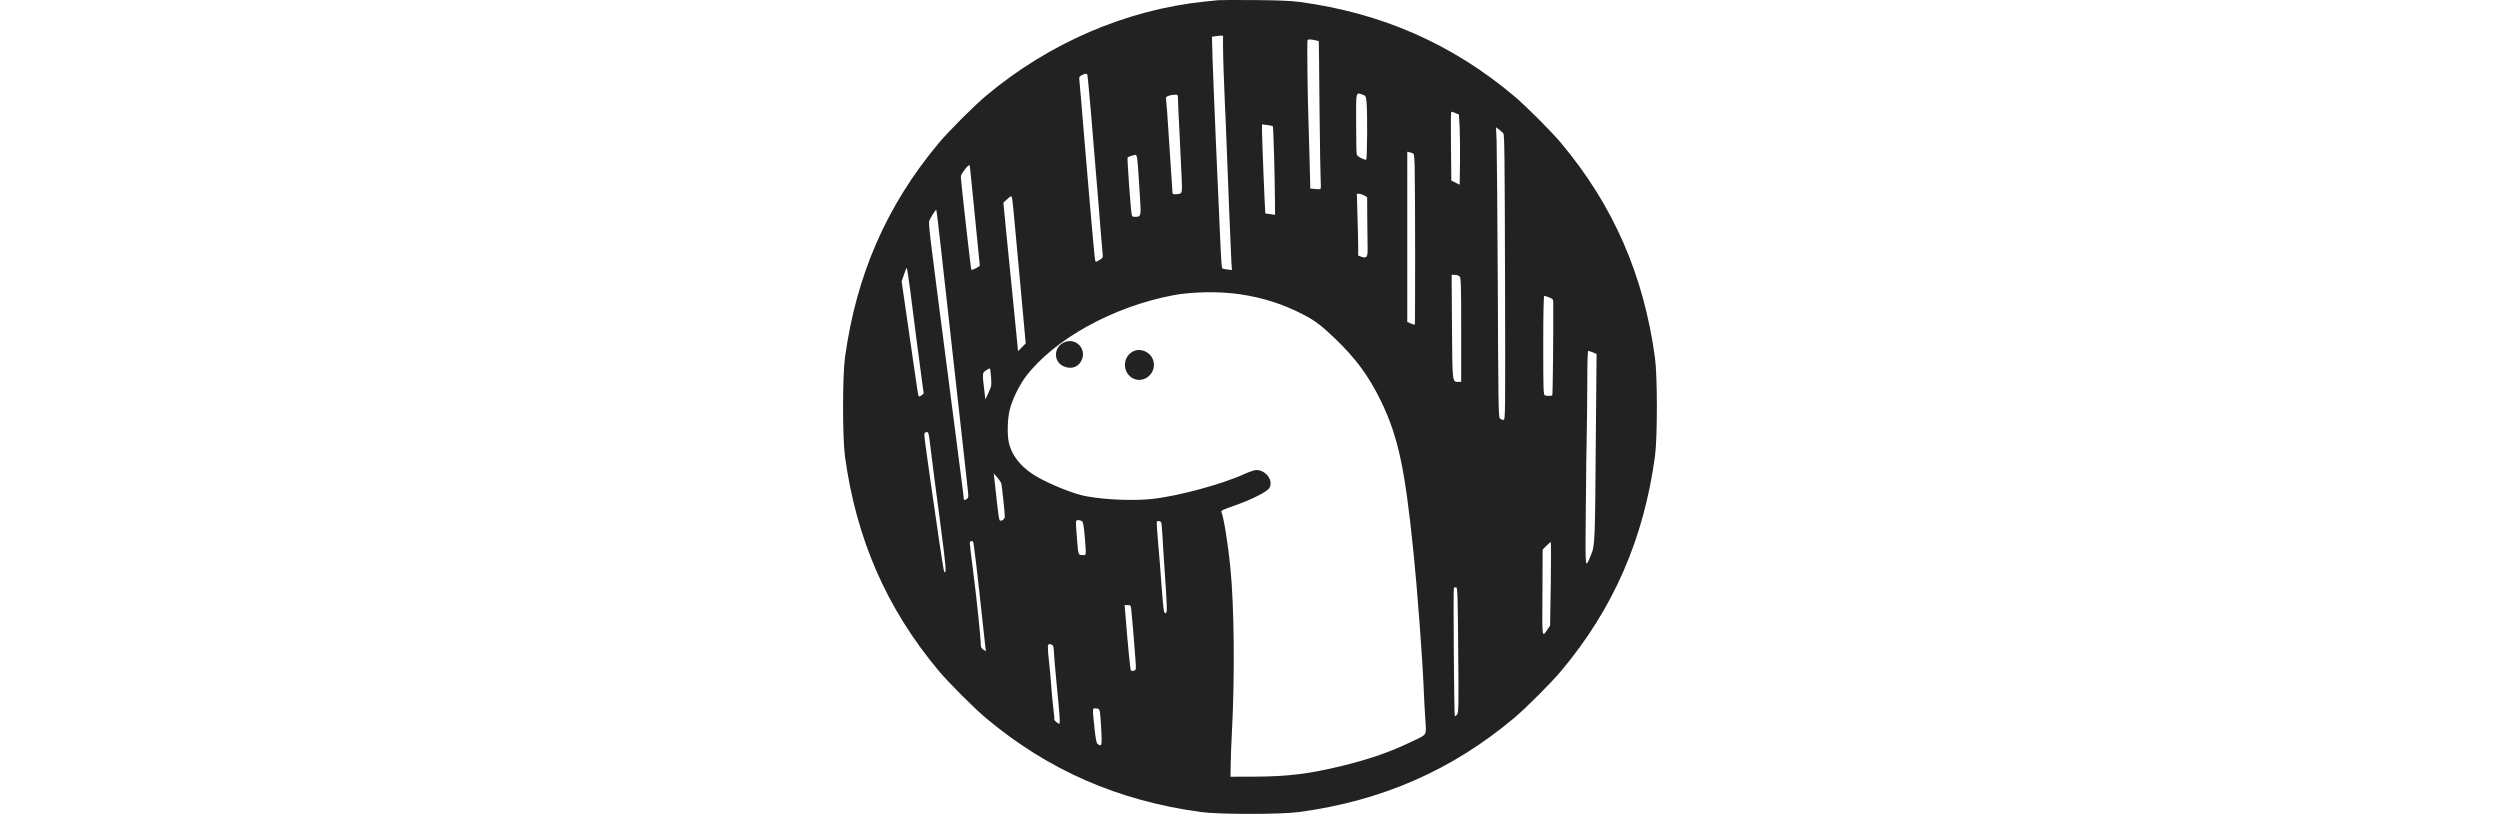 <?xml version="1.0" encoding="utf-8"?><svg height="2.5em" version="1.1" id="Layer_1" xmlns="http://www.w3.org/2000/svg" xmlns:xlink="http://www.w3.org/1999/xlink" x="0px" y="0px" viewBox="0 0 122.87 122.88" style="enable-background:new 0 0 122.87 122.88" xml:space="preserve"><style type="text/css">.st0{fill:#222222;}</style><g><path class="st0" d="M56.6,0.03c-0.29,0.03-1.21,0.14-2.04,0.21C42.74,1.48,31.11,6.48,21.62,14.43c-1.75,1.45-5.74,5.44-7.19,7.19 C6.57,31.01,1.98,41.54,0.28,54.01c-0.38,2.77-0.38,12.1,0,14.87c1.69,12.47,6.29,23,14.14,32.38c1.45,1.75,5.44,5.74,7.19,7.19 C31,116.31,41.54,120.9,54,122.6c2.77,0.38,12.1,0.38,14.87,0c12.47-1.69,23-6.29,32.38-14.14c1.75-1.45,5.74-5.44,7.19-7.19 c7.86-9.38,12.45-19.92,14.14-32.38c0.38-2.77,0.38-12.1,0-14.87c-1.69-12.47-6.29-23-14.14-32.38c-1.45-1.75-5.44-5.74-7.19-7.19 C91.9,6.6,81.26,1.95,68.96,0.3c-1.33-0.18-3.26-0.26-6.85-0.29C59.38-0.01,56.89,0,56.6,0.03L56.6,0.03z M57.36,6.56 c0,1.77,0.12,5.61,0.29,9.25c0.09,1.78,0.2,4.34,0.24,5.67c0.17,4.71,0.67,17.09,0.74,18.19l0.08,1.1l-0.68-0.08 c-0.38-0.03-0.73-0.12-0.79-0.17c-0.05-0.06-0.15-1.1-0.21-2.33c-0.27-5.38-1.16-26.25-1.25-29.3l-0.09-3.35l0.42-0.06 c0.23-0.03,0.6-0.08,0.85-0.09l0.41-0.01L57.36,6.56L57.36,6.56L57.36,6.56z M71.82,6.2c0.02,0.02,0.06,4.58,0.11,10.14 c0.06,5.58,0.14,10.58,0.18,11.12c0.05,0.56,0.03,1.04-0.05,1.07c-0.06,0.05-0.44,0.05-0.82,0l-0.7-0.06l-0.11-4.4 c-0.06-2.43-0.14-5.12-0.17-6c-0.12-2.67-0.23-11.76-0.14-11.98C70.2,5.93,70.37,5.91,71,6.02C71.44,6.11,71.8,6.18,71.82,6.2 L71.82,6.2L71.82,6.2z M36.87,11.26c0.09,0.14,0.8,8.46,1.68,19.36c0.29,3.7,0.57,7.09,0.62,7.51c0.08,0.77,0.06,0.8-0.42,1.1 c-0.27,0.17-0.54,0.3-0.6,0.3c-0.05,0-0.14-0.39-0.18-0.88c-0.21-1.96-1.03-11.45-1.6-18.31c-0.33-4.03-0.63-7.65-0.68-8.04 c-0.08-0.67-0.06-0.73,0.33-0.94C36.49,11.11,36.76,11.06,36.87,11.26L36.87,11.26L36.87,11.26z M78.47,14.3 c0.42,0.15,0.47,0.23,0.56,1.09c0.15,1.51,0.11,8.73-0.06,8.73c-0.44,0-1.35-0.51-1.42-0.8c-0.05-0.18-0.09-2.33-0.09-4.76 C77.45,13.65,77.39,13.93,78.47,14.3L78.47,14.3z M50.56,15.01c0,0.41,0.11,2.66,0.23,5.03c0.12,2.37,0.26,5.38,0.32,6.68 c0.11,2.63,0.14,2.54-0.88,2.6c-0.5,0.02-0.5,0.02-0.53-0.74c-0.03-0.42-0.11-1.74-0.2-2.95c-0.08-1.21-0.26-3.82-0.38-5.82 c-0.12-1.99-0.27-3.97-0.32-4.4c-0.09-0.76-0.08-0.79,0.33-0.94c0.24-0.09,0.67-0.17,0.94-0.17C50.56,14.3,50.56,14.3,50.56,15.01 L50.56,15.01L50.56,15.01z M92.47,17.08l0.51,0.21l0.11,2.02c0.05,1.1,0.08,3.49,0.05,5.29l-0.05,3.29l-0.63-0.32l-0.63-0.3 l-0.05-5.02c-0.03-2.77-0.02-5.11,0.02-5.21C91.85,16.82,91.85,16.82,92.47,17.08L92.47,17.08L92.47,17.08z M64.88,19.06 c0.09,0.09,0.3,7.42,0.32,11.14l0.02,2.24l-0.71-0.11c-0.41-0.05-0.74-0.09-0.76-0.11c-0.05-0.03-0.5-11.23-0.5-12.32v-1.12 l0.77,0.09C64.46,18.94,64.84,19.01,64.88,19.06L64.88,19.06L64.88,19.06z M99.68,20.13c0.18,0.21,0.21,3.52,0.26,21.77 c0.05,20.96,0.05,21.5-0.23,21.5c-0.17,0-0.39-0.09-0.53-0.2c-0.23-0.17-0.26-1.99-0.33-19.9c-0.06-10.85-0.14-20.7-0.18-21.9 l-0.09-2.18l0.44,0.32C99.27,19.74,99.56,19.99,99.68,20.13L99.68,20.13L99.68,20.13z M86.13,23.23c0.08,0.06,0.15,0.92,0.17,1.9 c0.08,3.34,0.09,23.81,0.02,23.88c-0.03,0.03-0.3-0.05-0.6-0.17l-0.54-0.23l0-25.7L85.58,23C85.81,23.06,86.05,23.15,86.13,23.23 L86.13,23.23L86.13,23.23z M44.42,24.07c0.05,0.41,0.12,1.33,0.17,2.09c0.05,0.74,0.15,2.43,0.24,3.75 c0.18,2.66,0.15,2.83-0.71,2.83c-0.45,0-0.51-0.05-0.57-0.5c-0.15-0.89-0.68-8.33-0.6-8.45c0.08-0.11,0.86-0.38,1.22-0.41 C44.26,23.36,44.38,23.68,44.42,24.07L44.42,24.07z M19.43,27.93c0.17,1.6,0.5,4.96,0.74,7.45c0.26,2.49,0.47,4.61,0.47,4.7 c0,0.18-1.16,0.76-1.28,0.63c-0.08-0.08-1.59-13.45-1.59-14.05c0-0.36,1.16-1.89,1.31-1.72C19.13,24.96,19.28,26.31,19.43,27.93 L19.43,27.93z M78.68,29.51l0.44,0.26l0.02,3.26c0.01,1.78,0.05,3.78,0.05,4.43c0.03,1.36-0.14,1.59-0.95,1.3l-0.47-0.17v-1.3 c0-0.73-0.05-2.83-0.11-4.68l-0.09-3.35h0.35C78.09,29.26,78.44,29.38,78.68,29.51L78.68,29.51L78.68,29.51z M26.06,35.38 c0.27,2.9,0.71,7.8,1,10.88l0.51,5.59l-0.59,0.59l-0.57,0.59l-0.11-1.19c-0.06-0.67-0.36-3.75-0.68-6.86 c-0.32-3.11-0.77-7.63-1-10.03l-0.42-4.35l0.59-0.54c0.53-0.5,0.59-0.51,0.7-0.24C25.55,29.95,25.81,32.46,26.06,35.38L26.06,35.38 L26.06,35.38z M14.74,37.2c0.33,2.98,1.21,10.89,1.96,17.59c0.76,6.69,1.47,13.15,1.6,14.36c0.12,1.21,0.33,3.04,0.45,4.08 c0.21,1.77,0.21,1.89-0.03,2.07c-0.36,0.27-0.51,0.24-0.51-0.08c0-0.14-0.14-1.28-0.3-2.52c-0.27-2.07-0.73-5.58-1.74-13.45 c-0.21-1.59-0.62-4.74-0.91-7.03c-0.3-2.28-0.74-5.68-0.98-7.56c-0.24-1.87-0.65-5.08-0.91-7.15c-0.27-2.05-0.44-3.88-0.39-4.08 c0.11-0.41,1-1.83,1.09-1.74C14.11,31.75,14.41,34.21,14.74,37.2L14.74,37.2L14.74,37.2z M10.12,43.72 c0.23,1.81,0.65,5.12,0.94,7.37c0.29,2.24,0.65,5.03,0.82,6.2l0.29,2.12l-0.32,0.27c-0.18,0.15-0.36,0.21-0.42,0.15 c-0.06-0.06-0.18-0.67-0.27-1.33c-0.09-0.67-0.65-4.55-1.25-8.61l-1.07-7.4l0.35-1.03c0.18-0.56,0.38-1.01,0.42-1.01 C9.65,40.44,9.88,41.92,10.12,43.72L10.12,43.72L10.12,43.72z M93.08,41.74c0.21,0.21,0.24,1.15,0.24,8.08v7.84H92.9 c-0.92,0-0.91,0.23-0.97-8.36l-0.05-7.81h0.48C92.63,41.5,92.96,41.6,93.08,41.74L93.08,41.74z M60,44.44 c3.41,0.51,6.39,1.47,9.34,2.98c1.9,0.98,2.81,1.66,4.93,3.69c3.14,3.01,5.08,5.64,6.89,9.35c2.64,5.41,3.67,10.2,4.97,23.04 c0.59,5.76,1.36,16.2,1.53,20.48c0.05,1.24,0.15,3.28,0.24,4.53c0.17,2.66,0.36,2.3-1.98,3.43c-3.25,1.57-6.38,2.66-10.5,3.67 c-5.05,1.24-8.31,1.63-13.3,1.65l-3.63,0.01l0.03-1.74c0-0.95,0.09-3.17,0.18-4.91c0.45-8.42,0.36-19.04-0.23-24.93 c-0.33-3.38-0.98-7.49-1.35-8.4c-0.08-0.2,0.27-0.36,1.77-0.88c2.74-0.95,5.11-2.15,5.47-2.73c0.65-1.12-0.51-2.72-1.99-2.72 c-0.26,0-1.03,0.27-1.74,0.59c-3.39,1.56-10.17,3.39-14.08,3.79c-2.7,0.29-6.91,0.12-9.82-0.41c-1.59-0.29-4.43-1.36-6.8-2.58 c-2.73-1.42-4.41-3.31-4.91-5.55c-0.27-1.21-0.2-3.63,0.15-4.99c0.38-1.5,1.44-3.67,2.4-4.94c4.31-5.67,13.19-10.58,22.3-12.3 C52.78,44.03,56.89,43.97,60,44.44L60,44.44L60,44.44z M106.62,44.91c0.54,0.23,0.6,0.29,0.6,0.8c0.03,4.13-0.06,13.55-0.14,13.95 c-0.02,0.14-0.8,0.15-1.13,0.03c-0.21-0.08-0.24-0.89-0.24-7.56c0-4.77,0.06-7.46,0.15-7.46 C105.94,44.67,106.29,44.77,106.62,44.91L106.62,44.91z M113.22,53.21l0.54,0.23l-0.11,12.51c-0.12,15.94-0.14,16.41-0.71,17.79 c-0.94,2.25-0.89,2.7-0.8-7.18c0.03-4.94,0.11-9.94,0.14-11.11c0.03-1.16,0.06-4.44,0.08-7.3c0-3.45,0.05-5.17,0.15-5.17 C112.6,52.98,112.92,53.09,113.22,53.21L113.22,53.21z M22.34,56.97c0.09,1.22,0.06,1.35-0.38,2.31l-0.48,1.03L21.3,58.8 c-0.29-2.42-0.29-2.52,0.29-2.89c0.26-0.18,0.53-0.3,0.57-0.27C22.21,55.67,22.3,56.27,22.34,56.97L22.34,56.97z M13.01,66.08 c0.14,1.24,1.19,9.46,1.74,13.49c0.82,6.24,0.88,7.13,0.51,6.75c-0.05-0.05-0.39-2.15-0.76-4.67c-2.36-16.29-2.34-16.18-2.15-16.3 C12.76,65.08,12.9,65.23,13.01,66.08L13.01,66.08L13.01,66.08z M23.89,73c0.09,0.38,0.53,4.47,0.53,4.97 c0,0.42-0.54,0.82-0.79,0.57c-0.08-0.08-0.27-1.36-0.42-2.84c-0.17-1.5-0.33-3.05-0.38-3.46l-0.09-0.76l0.53,0.6 C23.57,72.43,23.84,72.84,23.89,73L23.89,73L23.89,73z M36.08,78.7c0.17,0.15,0.27,0.76,0.41,2.39c0.23,2.95,0.26,2.72-0.36,2.72 c-0.63,0-0.62,0.05-0.83-2.61c-0.21-2.7-0.21-2.67,0.2-2.67C35.69,78.52,35.94,78.61,36.08,78.7L36.08,78.7z M48.05,78.93 c0.03,0.15,0.11,1.06,0.17,2.01c0.05,0.95,0.18,3.1,0.3,4.76c0.42,6.1,0.44,6.88,0.18,6.88c-0.29,0-0.32-0.23-0.65-4.53 c-0.12-1.78-0.35-4.59-0.5-6.24c-0.14-1.65-0.23-3.02-0.18-3.05C47.54,78.56,47.97,78.7,48.05,78.93L48.05,78.93L48.05,78.93z M19.64,81.83c0.09,0.14,0.67,4.97,1.37,11.57c0.21,1.99,0.42,3.91,0.47,4.28l0.08,0.65l-0.38-0.24c-0.29-0.2-0.39-0.39-0.39-0.74 c0-0.95-0.65-7.22-1.15-11.06c-0.29-2.18-0.51-4.09-0.51-4.28C19.13,81.69,19.49,81.57,19.64,81.83L19.64,81.83z M106.85,88.14 l-0.11,6.32l-0.38,0.56c-0.86,1.27-0.82,1.51-0.77-5.56l0.03-6.48l0.56-0.57c0.3-0.3,0.6-0.56,0.67-0.56 C106.89,81.84,106.89,84.68,106.85,88.14L106.85,88.14L106.85,88.14z M92.87,98.16c0.08,8.78,0.06,9.46-0.18,9.73 c-0.15,0.17-0.29,0.27-0.33,0.23c-0.11-0.12-0.26-19.27-0.14-19.37c0.06-0.06,0.21-0.09,0.35-0.08 C92.76,88.72,92.81,89.79,92.87,98.16L92.87,98.16L92.87,98.16z M43.52,92.15c0.11,0.94,0.48,5.42,0.63,7.54 c0.09,1.42,0.09,1.47-0.24,1.57c-0.18,0.06-0.39,0.05-0.45-0.03c-0.11-0.11-0.44-3.46-0.85-8.63l-0.11-1.24h0.47 C43.41,91.36,43.44,91.39,43.52,92.15L43.52,92.15z M31.64,97.44c0.11,0.11,0.18,0.48,0.18,0.86c0,0.39,0.18,2.43,0.38,4.55 c0.57,5.79,0.62,6.57,0.36,6.42c-0.39-0.23-0.74-0.57-0.67-0.67c0.03-0.06-0.03-0.82-0.15-1.68c-0.11-0.88-0.24-2.3-0.3-3.17 c-0.06-0.88-0.2-2.48-0.32-3.55c-0.29-2.64-0.27-2.95,0.06-2.95C31.34,97.25,31.53,97.33,31.64,97.44L31.64,97.44L31.64,97.44z M38.79,107.61c0.05,0.33,0.14,1.57,0.2,2.75c0.11,2.27,0.06,2.43-0.56,1.96c-0.18-0.14-0.3-0.71-0.48-2.43 c-0.32-3.11-0.33-2.99,0.26-2.93C38.63,107,38.7,107.06,38.79,107.61L38.79,107.61L38.79,107.61z"/><path class="st0" d="M33.39,51.68c-1.57,0.68-1.69,2.81-0.21,3.57c1.07,0.54,2.16,0.29,2.72-0.65 C36.96,52.87,35.23,50.88,33.39,51.68L33.39,51.68L33.39,51.68z M43.64,53.13c-1.45,0.89-1.45,3.04,0,3.93 c1.44,0.86,3.29-0.27,3.29-1.99C46.93,53.4,45.03,52.29,43.64,53.13L43.64,53.13z"/></g></svg>